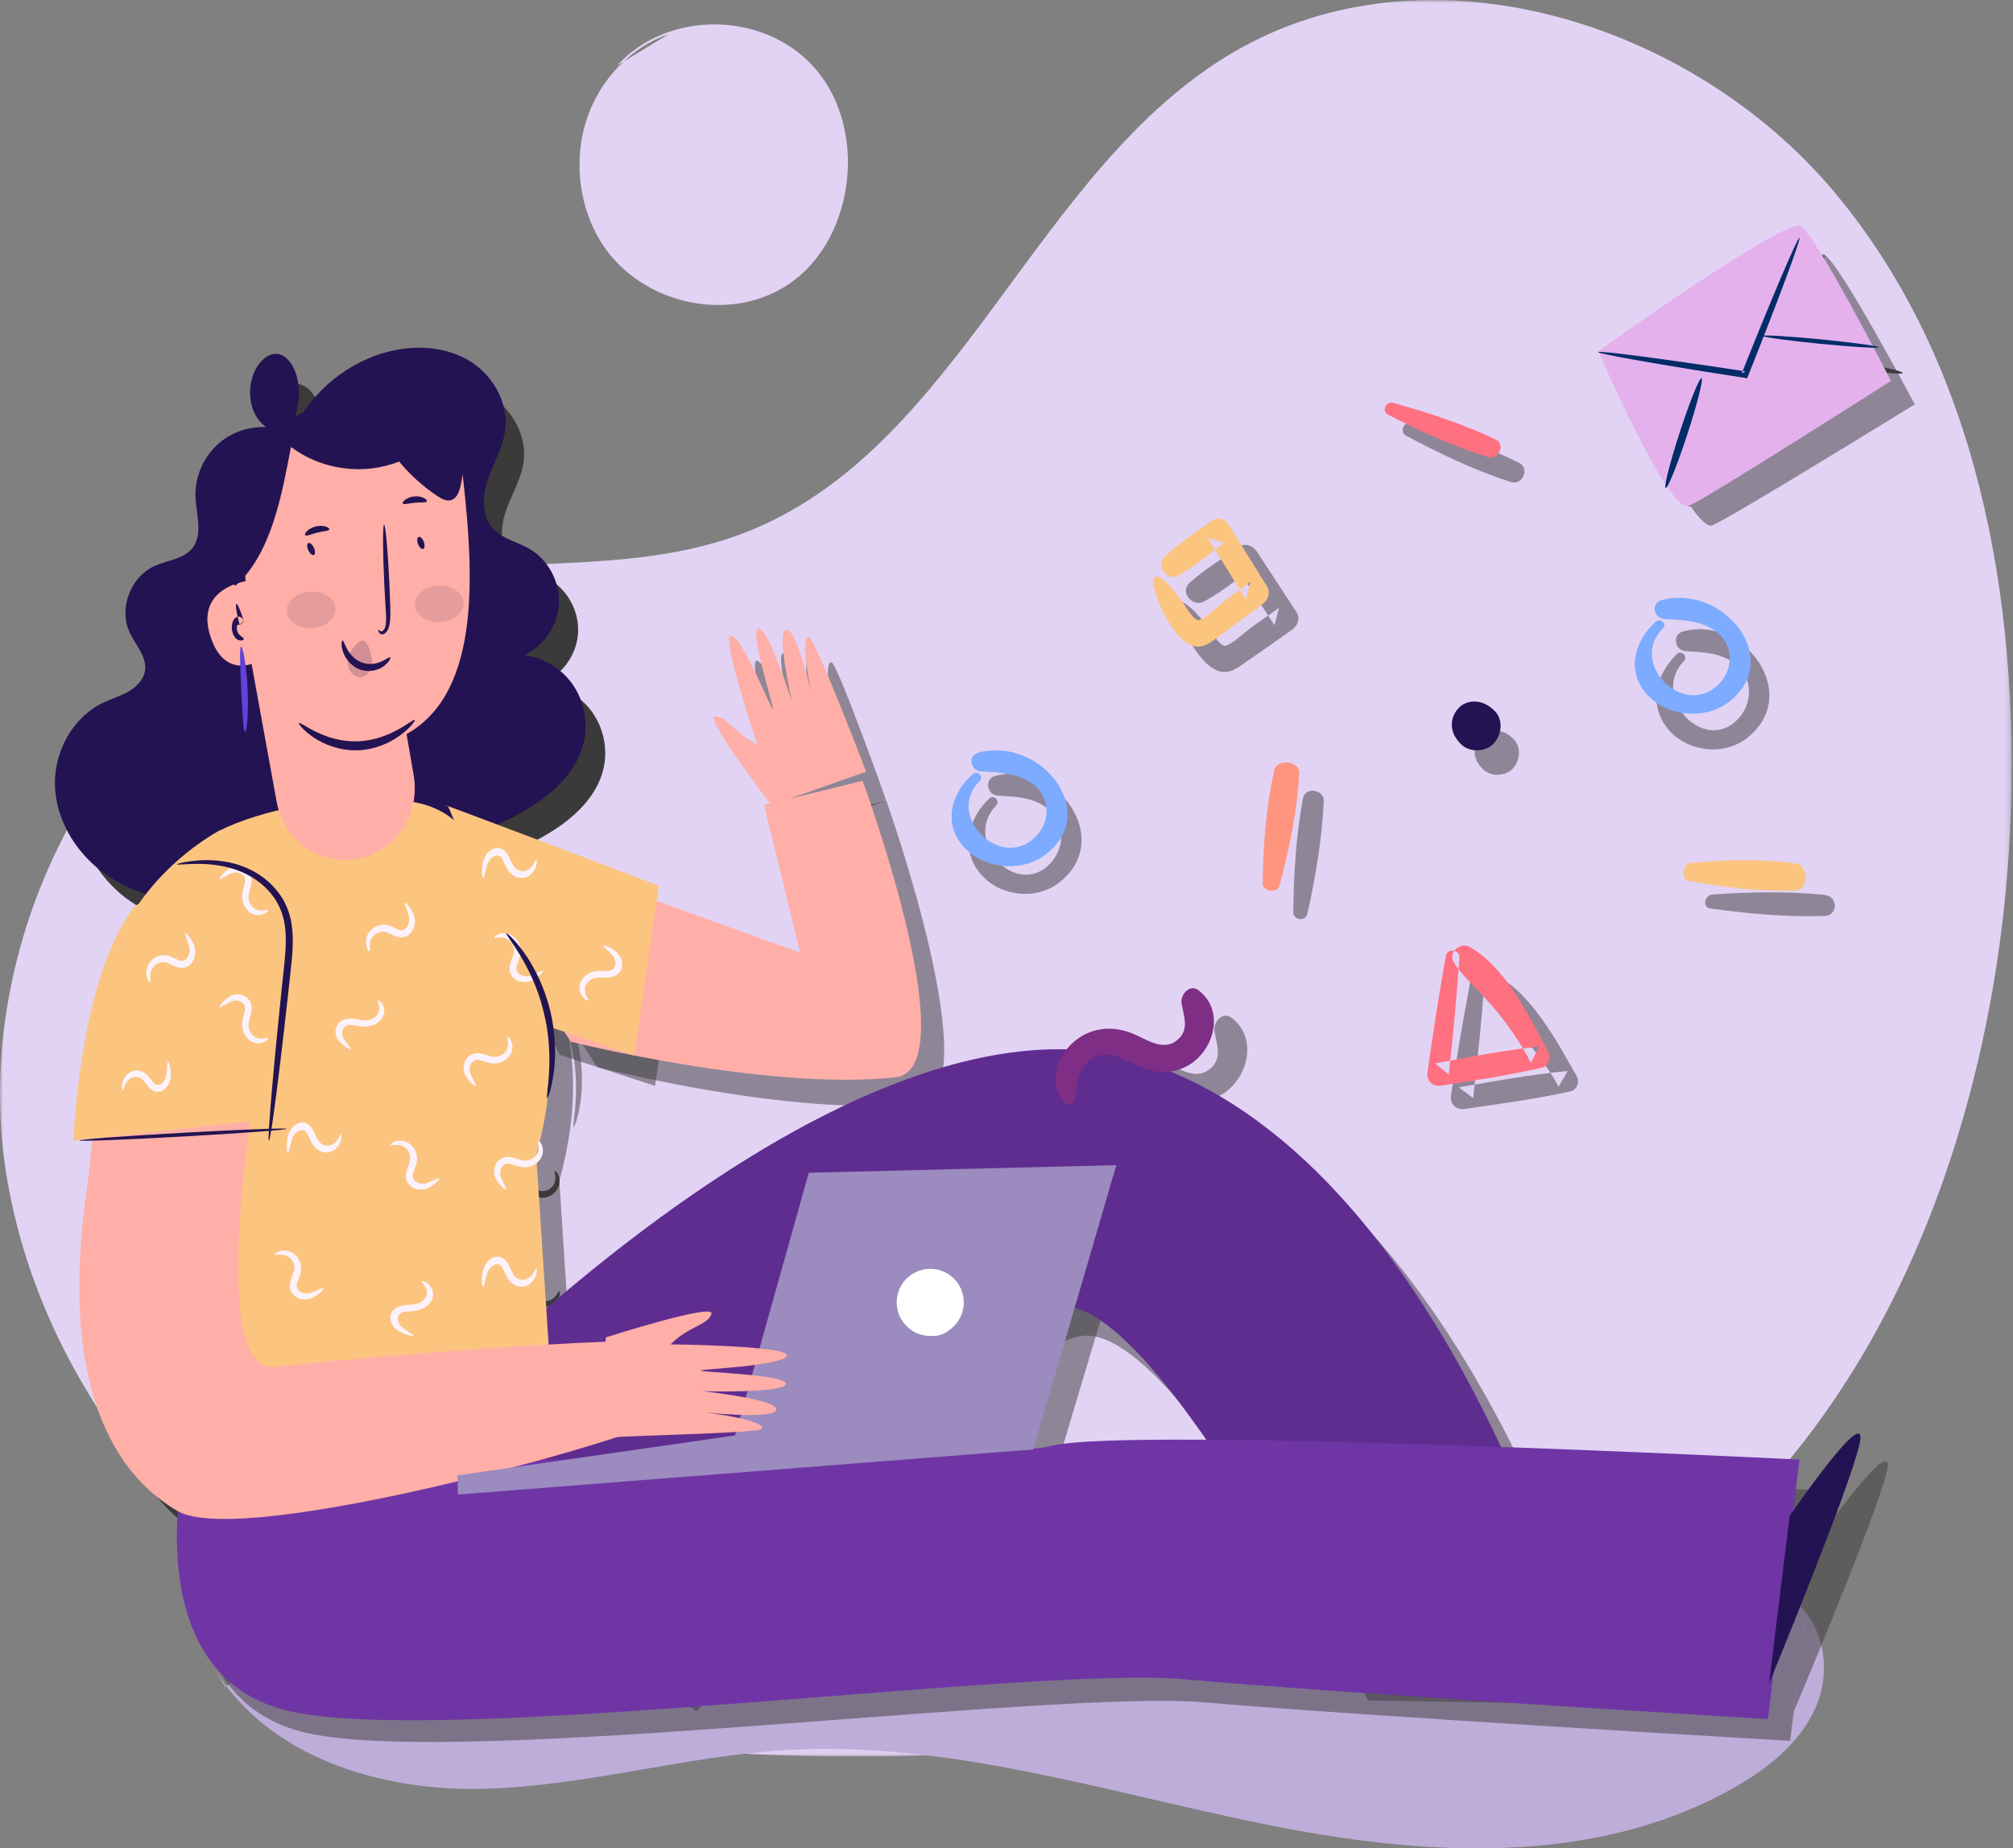 <?xml version="1.0" encoding="UTF-8"?>
<svg width="330px" height="303px" viewBox="0 0 330 303" version="1.1" xmlns="http://www.w3.org/2000/svg" xmlns:xlink="http://www.w3.org/1999/xlink">
    <rect x="0" y="0" width="330" height="303" fill="#808080" stroke="none"/>
    <!-- Generator: Sketch 64 (93537) - https://sketch.com -->
    <title>Group 261</title>
    <desc>Created with Sketch.</desc>
    <defs>
        <polygon id="path-1" points="0 0.011 329.766 0.011 329.766 287.931 0 287.931"></polygon>
    </defs>
    <g id="Page-1" stroke="none" stroke-width="1" fill="none" fill-rule="evenodd">
        <g id="02" transform="translate(-42, -106)">
            <g id="Group-261" transform="translate(42, 106)">
                <g id="Group-3">
                    <mask id="mask-2" fill="white">
                        <use xlink:href="#path-1"></use>
                    </mask>
                    <g id="Clip-2"></g>
                    <path d="M83.778,282.571 C43.383,268.987 8.345,235.228 1.17,193.315 C-6.006,151.401 20.498,104.156 62.144,95.07 C81.835,90.772 103.09,94.611 121.902,87.396 C157.383,73.788 169.441,27.752 202.222,8.551 C233.804,-9.946 277.104,3.395 300.634,31.392 C324.161,59.388 331.026,98.019 329.585,134.522 C327.466,188.15 304.618,245.986 255.847,268.662 C214.749,287.77 127.857,293.186 83.778,282.571" id="Fill-1" fill="#E2D3F5" mask="url(#mask-2)"></path>
                </g>
                <path d="M35,273.323 C43.9,288.06 62.237,293.592 78.949,293.241 C95.659,292.889 111.999,287.909 128.685,286.899 C155.13,285.303 181.046,293.68 207.041,298.987 C233.038,304.292 261.451,306.185 284.635,292.835 C290.311,289.568 295.788,285.105 298.086,278.786 C300.384,272.469 298.307,264.083 292.326,261.472 C290.008,260.462 287.429,260.399 284.916,260.349 C229.223,259.274 173.53,258.199 117.837,257.121 C89.488,256.573 58.236,257.076 36.969,276.615" id="Fill-4" fill="#BEADD9"></path>
                <g id="Group-132" transform="translate(12, 41)" fill="#3A3A3A">
                    <path d="M262.904,66.216 C259.478,69.488 258.174,74.581 261.443,78.512 C264.52,82.211 270.473,82.996 274.315,80.047 C283.593,72.927 273.922,59.79 263.911,62.509 C262.058,63.012 262.52,65.64 264.352,65.744 C267.278,65.908 270.411,66.021 272.751,68.061 C275.261,70.251 275.318,73.957 273.257,76.476 C267.799,83.147 258.323,73.324 264.053,67.359 C264.777,66.607 263.661,65.494 262.904,66.216" id="Fill-6" fill-opacity="0.5"></path>
                    <path d="M39.668,33.855 C36.223,32.307 31.984,32.665 28.851,34.766 C25.718,36.867 23.797,40.642 23.949,44.399 C24.069,47.335 25.247,50.676 23.369,52.946 C21.917,54.698 19.326,54.862 17.246,55.799 C13.291,57.577 11.322,62.778 13.121,66.707 C14.093,68.834 16.023,70.792 15.655,73.099 C15.417,74.593 14.224,75.774 12.905,76.527 C11.583,77.277 10.105,77.706 8.738,78.369 C3.758,80.793 0.733,86.424 0.875,91.935 C1.019,97.447 4.069,102.676 8.444,106.065 C12.82,109.454 18.398,111.1 23.938,111.306 C29.492,111.512 35.301,110.217 39.538,106.644 C42.719,103.96 44.795,100.2 46.325,96.343 C49.239,89.008 50.418,81.002 49.747,73.146 C49.047,64.994 46.397,57.093 45.817,48.933 C45.623,46.199 45.663,43.428 45.05,40.754 C44.437,38.081 43.061,35.438 40.704,34.018" id="Fill-8"></path>
                    <path d="M38.406,34.911 C41.561,28.389 47.834,23.443 54.943,21.876 C59.308,20.913 64.099,21.238 67.934,23.524 C71.772,25.809 74.423,30.267 73.839,34.677 C73.477,37.402 71.99,39.835 71.046,42.419 C70.102,45.006 69.792,48.158 71.547,50.283 C73.122,52.191 75.821,52.661 77.971,53.895 C81.041,55.66 82.971,59.22 82.768,62.741 C82.565,66.262 80.236,69.579 76.983,70.982 C80.215,71.355 83.252,73.152 85.121,75.798 C86.992,78.445 87.663,81.894 86.922,85.045 C85.858,89.559 82.168,93.013 78.2,95.452 C72.688,98.841 66.294,100.805 59.818,101.095 C52.945,101.406 45.333,99.383 41.594,93.639 C39.141,89.869 38.765,85.164 38.491,80.68 C37.66,67.147 37.091,53.598 36.522,40.051 C36.43,37.872 36.341,35.659 36.858,33.538" id="Fill-10"></path>
                    <path d="M61.529,96.056 L123.148,119.025 L117.265,94.282 L133.289,90.232 C133.289,90.232 150.526,138.601 138.555,139.896 C117.598,142.164 85.889,133.912 85.889,133.912 L61.529,96.056 Z" id="Fill-12" fill-opacity="0.5"></path>
                    <path d="M56.142,201.628 C56.142,201.628 130.583,120.836 180.837,138.474 C231.091,156.114 252.309,238.402 252.309,238.402 L212.282,237.756 C212.282,237.756 180.671,175.606 165.246,178.012 C149.819,180.423 102.179,239.579 102.179,239.579 L56.142,201.628 Z" id="Fill-14" fill-opacity="0.5"></path>
                    <path d="M79.694,152.58 L82.783,199.982 C66.737,219.6 10.875,194.237 10.875,194.237 L10.223,174.418 L8.925,127.213 C10.212,108.415 27.771,99.19 27.771,99.19 C35.03,95.591 46.101,93.548 56.074,94.04 C66.486,94.55 69.059,99.508 73.348,108.955 C76.813,116.587 86.218,129.021 79.694,152.58" id="Fill-16" fill-opacity="0.5"></path>
                    <path d="M21.315,203.167 C21.315,203.167 12.772,237.745 38.811,243.195 C64.851,248.644 160.623,235.895 185.568,238.076 C210.513,240.253 281.454,244.371 281.454,244.371 L286.648,203.308 C286.648,203.308 176.251,198.046 163.774,201.131 C151.297,204.212 21.315,203.167 21.315,203.167" id="Fill-18" fill-opacity="0.5"></path>
                    <path d="M33.8,142.716 C33.8,142.716 25.991,188.47 37.003,187.342 C73.223,183.639 94.791,183.141 94.791,183.141 L100.794,195.534 C100.933,197.645 32.201,217.209 21.157,210.741 C13.36,206.175 0.937,193.873 6.576,157.11 L7.908,144.786 L33.8,142.716 Z" id="Fill-20"></path>
                    <polygon id="Fill-22" fill-opacity="0.5" points="66.482 208.401 66.408 205.333 111.869 198.95 123.936 156.993 174.297 155.778 160.708 201.192"></polygon>
                    <path d="M148.201,176.879 C148.251,178.925 146.622,180.627 144.564,180.677 C142.505,180.725 140.796,179.105 140.746,177.058 C140.695,175.014 142.324,173.312 144.383,173.262 C146.441,173.214 148.151,174.832 148.201,176.879" id="Fill-24"></path>
                    <path d="M149.693,176.843 C149.763,179.709 147.482,182.089 144.6,182.159 C141.717,182.228 139.323,179.96 139.253,177.094 C139.183,174.228 141.464,171.847 144.347,171.78 C147.229,171.711 149.624,173.978 149.693,176.843" id="Fill-26"></path>
                    <path d="M13.877,112.369 C13.877,112.369 5.427,120.434 3.539,150.958 L36.238,147.361 C36.238,147.361 41.687,95.375 13.877,112.369" id="Fill-28"></path>
                    <path d="M253.906,20.583 C253.906,20.583 265.498,46.466 268.729,45.109 C271.963,43.754 301.899,25.286 301.899,25.286 C301.899,25.286 289.629,2.112 287.076,0.759 C284.523,-0.591 253.906,20.583 253.906,20.583" id="Fill-30" fill-opacity="0.5"></path>
                    <path d="M287.076,0.76 C287.222,0.815 286.369,3.471 284.871,7.716 C283.375,11.963 281.232,17.802 278.803,24.226 C278.742,24.384 278.681,24.543 278.626,24.69 L278.463,25.122 L278.003,25.048 C271.298,23.962 265.262,22.921 260.908,22.114 C256.553,21.308 253.88,20.735 253.906,20.584 C253.93,20.432 256.647,20.729 261.034,21.334 C265.421,21.941 271.479,22.854 278.186,23.933 L277.564,24.293 C277.619,24.146 277.678,23.988 277.739,23.829 C280.17,17.405 282.431,11.61 284.121,7.436 C285.811,3.26 286.93,0.706 287.076,0.76" id="Fill-32"></path>
                    <path d="M264.921,42.069 C264.615,42.002 265.516,37.75 266.933,32.577 C268.353,27.402 269.744,23.285 270.043,23.38 C270.341,23.475 269.441,27.727 268.03,32.874 C266.619,38.019 265.226,42.137 264.921,42.069" id="Fill-34"></path>
                    <path d="M299.924,20.137 C299.876,20.445 295.698,20.044 290.593,19.237 C285.489,18.435 281.391,17.533 281.439,17.225 C281.49,16.917 285.665,17.318 290.772,18.123 C295.874,18.927 299.971,19.829 299.924,20.137" id="Fill-36"></path>
                    <path d="M30.253,48.39 L30.992,58.079 C30.992,58.079 22.706,59.191 25.07,66.706 C27.432,74.221 33.099,70.932 33.099,70.932 C33.099,70.932 34.516,90.189 54.357,84.084 C70.146,79.225 69.18,58.894 67.176,41.562 C66.399,34.847 60.011,30.231 53.338,31.524 L41.411,33.835 C34.518,35.168 29.721,41.426 30.253,48.39" id="Fill-38"></path>
                    <path d="M30.993,66.122 L36.34,94.466 C37.543,100.854 43.875,104.938 50.232,103.432 C56.121,102.033 59.893,96.311 58.836,90.384 L55.934,74.138 L30.993,66.122 Z" id="Fill-40"></path>
                    <path d="M52.938,66.442 C53.014,66.388 53.175,66.694 53.537,66.735 C53.891,66.772 54.429,66.407 54.56,65.638 C54.741,64.874 54.641,63.871 54.532,62.709 C54.438,61.46 54.346,60.224 54.25,58.932 C53.912,53.568 53.891,49.203 54.205,49.184 C54.519,49.164 55.046,53.496 55.384,58.86 C55.45,60.157 55.513,61.392 55.576,62.643 C55.622,63.79 55.665,64.924 55.33,65.863 C55.068,66.843 54.054,67.45 53.422,67.16 C52.816,66.854 52.896,66.436 52.938,66.442" id="Fill-42"></path>
                    <path d="M59.374,82.106 C59.463,82.21 58.674,83.075 57.043,84.007 C55.429,84.938 52.909,85.855 50.006,85.913 C47.104,85.976 44.544,85.167 42.894,84.305 C41.226,83.442 40.401,82.611 40.484,82.503 C40.63,82.188 44.498,84.918 49.982,84.784 C55.466,84.688 59.217,81.798 59.374,82.106" id="Fill-44"></path>
                    <path d="M55.498,70.418 C55.609,70.498 55.354,71.134 54.476,71.747 C53.627,72.354 52.066,72.849 50.426,72.335 C48.793,71.804 47.814,70.496 47.481,69.512 C47.127,68.504 47.291,67.838 47.428,67.84 C47.6,67.825 47.736,68.413 48.207,69.172 C48.662,69.924 49.539,70.861 50.773,71.262 C52.012,71.652 53.272,71.4 54.085,71.051 C54.912,70.707 55.367,70.308 55.498,70.418" id="Fill-46"></path>
                    <path d="M30.369,67.646 C30.371,67.778 29.885,68.01 29.024,67.758 C28.612,67.63 28.067,67.264 27.833,66.629 C27.716,66.319 27.663,65.939 27.781,65.542 C27.875,65.154 28.248,64.736 28.66,64.602 C29.222,64.374 30.009,64.508 30.374,65.124 L29.41,65.623 C28.78,64.036 28.474,62.819 28.71,62.715 C28.943,62.611 29.645,63.654 30.404,65.185 L29.44,65.683 C29.419,65.651 29.259,65.582 29.063,65.657 C28.852,65.72 28.756,65.972 28.828,66.304 C28.897,66.62 29.109,66.856 29.366,67.036 C29.887,67.379 30.382,67.479 30.369,67.646" id="Fill-48"></path>
                    <path d="M60.884,54.049 C60.578,54.119 60.173,53.479 59.977,52.623 C59.782,51.766 59.874,51.018 60.179,50.949 C60.485,50.879 60.89,51.519 61.084,52.375 C61.28,53.232 61.189,53.98 60.884,54.049" id="Fill-50"></path>
                    <path d="M44.086,55.602 C43.783,55.687 43.344,55.058 43.104,54.202 C42.865,53.343 42.917,52.582 43.22,52.497 C43.521,52.415 43.959,53.042 44.199,53.9 C44.439,54.757 44.389,55.518 44.086,55.602" id="Fill-52"></path>
                    <path d="M45.646,48.547 C45.55,48.853 44.656,48.842 43.666,49.118 C42.667,49.36 41.893,49.807 41.66,49.586 C41.418,49.399 42.037,48.372 43.378,48.025 C44.715,47.671 45.763,48.265 45.646,48.547" id="Fill-54"></path>
                    <path d="M62.798,45.844 C62.671,46.138 61.688,45.993 60.537,46.106 C59.383,46.193 58.439,46.507 58.265,46.238 C58.077,45.998 58.971,45.106 60.439,44.983 C61.906,44.851 62.94,45.575 62.798,45.844" id="Fill-56"></path>
                    <path d="M30.993,58.08 C36.532,52.711 38.158,43.768 39.661,36.225 C44.789,39.939 51.843,40.851 57.757,38.568 C59.612,40.737 61.793,42.632 64.202,44.167 C64.889,44.605 65.7,45.029 66.481,44.795 C67.41,44.518 67.824,43.458 68.044,42.517 C68.753,39.509 68.779,36.29 67.724,33.382 C66.668,30.479 64.455,27.925 61.557,26.811 C58.461,25.618 54.976,26.136 51.76,26.965 C46.917,28.213 42.249,30.132 37.931,32.647 C33.693,35.115 29.624,38.382 27.825,42.924 C26.028,47.469 26.037,56.302 30.369,58.598" id="Fill-58"></path>
                    <path d="M53.597,71.47 C53.863,72.998 52.552,74.485 50.76,74.115 C48.968,73.727 48.381,71.84 49.249,70.55 C50.115,69.243 51.27,68.469 51.94,68.59 C52.6,68.751 53.342,69.926 53.597,71.47" id="Fill-60"></path>
                    <path d="M46.695,62.473 C46.97,64.002 45.071,65.619 42.422,65.736 C39.772,65.86 37.731,64.418 37.869,62.872 C38.002,61.313 39.925,60.205 42.164,60.097 C44.404,60.001 46.421,60.934 46.695,62.473" id="Fill-62"></path>
                    <path d="M67.673,60.771 C67.985,62.293 66.321,63.912 63.923,64.034 C61.522,64.157 59.701,62.715 59.854,61.17 C60.004,59.613 61.696,58.501 63.63,58.394 C65.567,58.303 67.363,59.236 67.673,60.771" id="Fill-64"></path>
                    <path d="M30.765,83.729 C30.447,83.722 30.27,80.613 30.07,76.795 C29.876,72.975 29.73,69.866 30.046,69.827 C30.351,69.786 31.007,72.869 31.204,76.737 C31.406,80.605 31.073,83.738 30.765,83.729" id="Fill-66"></path>
                    <path d="M63.685,95.849 C58.323,93.731 99.565,108.956 99.565,108.956 L95.381,137.007 L79.694,131.89 L63.685,95.849 Z" id="Fill-68" fill-opacity="0.5"></path>
                    <path d="M39.143,32.393 C40.441,30.446 40.868,27.949 40.29,25.685 C39.815,23.821 38.4,21.971 36.468,21.874 C35.371,21.817 34.307,22.348 33.5,23.092 C31.507,24.926 30.995,28.157 32.323,30.511 C33.651,32.866 36.688,34.117 39.303,33.386" id="Fill-70"></path>
                    <path d="M285.542,212.045 C285.542,212.045 298.956,192.922 297.321,200.162 C295.685,207.401 282.059,239.578 282.059,239.578 L285.542,212.045 Z" id="Fill-72" fill-opacity="0.5"></path>
                    <path d="M90.98,183.144 C90.98,183.144 108.706,177.615 108.097,179.434 C107.489,181.251 104.473,181.318 101.458,184.251 C101.458,184.251 121.272,184.464 120.319,186.088 C119.366,187.71 106.469,188.119 106.39,188.395 C106.314,188.672 120.498,189.017 120.18,190.517 C119.859,192.02 106.678,191.654 106.678,191.654 C106.678,191.654 118.898,192.946 118.647,194.563 C118.396,196.183 107.132,195.016 107.132,195.016 C107.132,195.016 116.56,196.087 116.314,197.553 C116.165,198.446 88.708,198.648 88.651,199.305 C88.621,199.65 90.98,183.144 90.98,183.144" id="Fill-74"></path>
                    <path d="M118.421,95.849 C118.421,95.849 107.658,80.889 109.577,80.898 C111.496,80.904 112.497,83.721 116.223,85.648 C116.223,85.648 110.277,66.942 112.115,67.334 C113.958,67.726 118.349,79.734 118.637,79.721 C118.923,79.708 114.847,66.254 116.376,66.09 C117.902,65.925 121.646,78.439 121.646,78.439 C121.646,78.439 119.082,66.543 120.7,66.276 C122.32,66.009 124.705,76.969 124.705,76.969 C124.705,76.969 122.797,67.765 124.269,67.54 C125.165,67.403 133.29,90.234 133.29,90.234 C133.076,90.234 118.421,95.849 118.421,95.849" id="Fill-76" fill-opacity="0.5"></path>
                    <path d="M19.159,137.007 C19.277,136.996 19.678,137.705 19.7,139.119 C19.695,139.804 19.414,140.799 18.538,141.419 C18.119,141.729 17.495,141.95 16.85,141.809 C16.211,141.677 15.729,141.246 15.382,140.868 C14.68,140.055 14.225,139.574 13.505,139.49 C12.816,139.381 12.194,139.611 11.795,139.973 C10.958,140.734 10.984,141.612 10.814,141.601 C10.701,141.673 10.267,140.663 11.209,139.427 C11.669,138.837 12.596,138.356 13.623,138.455 C14.131,138.499 14.674,138.679 15.132,139.026 C15.579,139.362 15.897,139.767 16.211,140.101 C17.34,141.632 18.819,140.138 18.9,139.036 C19.078,137.874 18.974,137.02 19.159,137.007" id="Fill-78"></path>
                    <path d="M28.841,128.698 C28.769,128.604 29.171,127.893 30.374,127.141 C30.965,126.787 31.966,126.51 32.954,126.928 C33.438,127.124 33.952,127.538 34.168,128.16 C34.386,128.771 34.266,129.407 34.125,129.897 C33.789,130.913 33.614,131.553 33.915,132.21 C34.179,132.85 34.7,133.257 35.221,133.407 C36.307,133.721 37.049,133.242 37.129,133.394 C37.249,133.452 36.606,134.346 35.056,134.19 C34.31,134.107 33.414,133.572 32.965,132.646 C32.738,132.191 32.611,131.635 32.67,131.067 C32.727,130.512 32.908,130.031 33.03,129.591 C33.761,127.837 31.707,127.358 30.717,127.863 C29.628,128.316 28.948,128.849 28.841,128.698" id="Fill-80"></path>
                    <path d="M28.188,107.997 C28.116,107.901 28.517,107.192 29.718,106.44 C30.309,106.087 31.312,105.807 32.3,106.227 C32.784,106.423 33.299,106.837 33.512,107.459 C33.733,108.07 33.613,108.706 33.471,109.196 C33.135,110.212 32.959,110.852 33.262,111.507 C33.525,112.149 34.047,112.556 34.566,112.706 C35.654,113.02 36.395,112.541 36.476,112.693 C36.596,112.751 35.952,113.645 34.4,113.489 C33.654,113.404 32.76,112.868 32.311,111.945 C32.084,111.49 31.958,110.934 32.014,110.366 C32.071,109.811 32.254,109.33 32.376,108.89 C33.105,107.136 31.053,106.657 30.063,107.16 C28.973,107.615 28.294,108.148 28.188,107.997" id="Fill-82"></path>
                    <path d="M48.833,134.957 C48.744,135.036 48,134.699 47.141,133.576 C46.736,133.021 46.369,132.054 46.703,131.037 C46.856,130.541 47.226,129.995 47.83,129.728 C48.423,129.457 49.069,129.522 49.572,129.62 C50.621,129.862 51.278,129.982 51.908,129.626 C52.527,129.307 52.889,128.754 52.996,128.228 C53.216,127.122 52.671,126.43 52.815,126.337 C52.865,126.213 53.816,126.773 53.792,128.323 C53.774,129.069 53.316,130.001 52.429,130.528 C51.993,130.792 51.45,130.966 50.874,130.957 C50.312,130.951 49.815,130.812 49.363,130.73 C47.542,130.159 47.242,132.236 47.832,133.171 C48.382,134.212 48.975,134.838 48.833,134.957" id="Fill-84"></path>
                    <path d="M62.911,156.607 C62.974,156.707 62.523,157.383 61.269,158.049 C60.652,158.359 59.633,158.561 58.678,158.071 C58.209,157.841 57.728,157.39 57.557,156.753 C57.385,156.128 57.553,155.504 57.732,155.027 C58.14,154.034 58.362,153.409 58.111,152.735 C57.893,152.076 57.405,151.631 56.897,151.443 C55.837,151.05 55.063,151.475 54.993,151.319 C54.878,151.25 55.586,150.406 57.121,150.677 C57.858,150.814 58.711,151.412 59.09,152.369 C59.282,152.839 59.369,153.401 59.269,153.964 C59.171,154.513 58.953,154.981 58.798,155.41 C57.941,157.104 59.954,157.737 60.979,157.303 C62.097,156.93 62.815,156.449 62.911,156.607" id="Fill-86"></path>
                    <path d="M79.484,122.461 C79.547,122.561 79.096,123.24 77.842,123.903 C77.225,124.211 76.206,124.415 75.251,123.925 C74.783,123.695 74.301,123.244 74.131,122.609 C73.958,121.982 74.126,121.358 74.305,120.881 C74.713,119.89 74.935,119.265 74.684,118.589 C74.466,117.93 73.978,117.485 73.47,117.297 C72.41,116.904 71.636,117.327 71.566,117.173 C71.451,117.104 72.159,116.26 73.695,116.531 C74.432,116.668 75.284,117.266 75.664,118.222 C75.858,118.693 75.943,119.255 75.842,119.818 C75.744,120.367 75.526,120.835 75.371,121.264 C74.514,122.96 76.527,123.589 77.552,123.157 C78.67,122.784 79.388,122.303 79.484,122.461" id="Fill-88"></path>
                    <path d="M90.791,117.266 C90.863,117.173 91.657,117.366 92.71,118.316 C93.209,118.788 93.748,119.673 93.606,120.733 C93.547,121.247 93.283,121.852 92.738,122.225 C92.204,122.598 91.559,122.652 91.044,122.648 C89.969,122.6 89.302,122.602 88.748,123.066 C88.198,123.493 87.943,124.1 87.935,124.64 C87.924,125.765 88.587,126.347 88.462,126.464 C88.436,126.596 87.398,126.219 87.134,124.69 C87.017,123.953 87.293,122.953 88.07,122.275 C88.449,121.934 88.953,121.665 89.52,121.568 C90.074,121.475 90.588,121.52 91.048,121.518 C92.941,121.748 92.858,119.653 92.104,118.84 C91.371,117.917 90.673,117.409 90.791,117.266" id="Fill-90"></path>
                    <path d="M45.047,174.264 C45.111,174.363 44.659,175.04 43.405,175.705 C42.788,176.013 41.77,176.217 40.815,175.727 C40.346,175.495 39.864,175.046 39.694,174.409 C39.522,173.784 39.69,173.16 39.866,172.683 C40.276,171.69 40.499,171.066 40.248,170.391 C40.03,169.732 39.542,169.288 39.033,169.099 C37.972,168.707 37.197,169.132 37.13,168.975 C37.014,168.906 37.721,168.063 39.258,168.334 C39.995,168.47 40.848,169.069 41.227,170.025 C41.419,170.495 41.504,171.057 41.406,171.621 C41.308,172.169 41.09,172.637 40.935,173.065 C40.078,174.76 42.091,175.391 43.113,174.959 C44.234,174.587 44.951,174.105 45.047,174.264" id="Fill-92"></path>
                    <path d="M69.577,141.405 C69.479,141.472 68.779,141.051 68.059,139.833 C67.721,139.237 67.475,138.231 67.926,137.262 C68.138,136.787 68.572,136.288 69.202,136.093 C69.823,135.896 70.458,136.034 70.946,136.191 C71.958,136.557 72.595,136.75 73.264,136.472 C73.916,136.227 74.343,135.722 74.511,135.213 C74.86,134.139 74.4,133.389 74.555,133.316 C74.62,133.196 75.497,133.862 75.29,135.399 C75.183,136.138 74.618,137.012 73.674,137.431 C73.21,137.641 72.649,137.749 72.078,137.674 C71.522,137.6 71.042,137.405 70.606,137.268 C68.866,136.49 68.319,138.515 68.796,139.514 C69.217,140.611 69.732,141.303 69.577,141.405" id="Fill-94"></path>
                    <path d="M73.979,159.059 C73.883,159.126 73.181,158.706 72.462,157.487 C72.126,156.891 71.877,155.885 72.331,154.916 C72.54,154.441 72.974,153.944 73.606,153.749 C74.228,153.55 74.86,153.689 75.349,153.847 C76.36,154.211 76.999,154.406 77.667,154.126 C78.319,153.881 78.746,153.378 78.914,152.867 C79.263,151.794 78.805,151.046 78.957,150.97 C79.023,150.853 79.899,151.516 79.694,153.053 C79.588,153.793 79.021,154.666 78.076,155.085 C77.614,155.297 77.052,155.404 76.48,155.328 C75.924,155.254 75.447,155.059 75.009,154.924 C73.268,154.144 72.721,156.169 73.199,157.168 C73.62,158.265 74.136,158.957 73.979,159.059" id="Fill-96"></path>
                    <path d="M38.477,151.528 C38.359,151.513 38.126,150.734 38.416,149.351 C38.571,148.683 39.066,147.775 40.056,147.358 C40.533,147.146 41.19,147.066 41.789,147.345 C42.384,147.614 42.759,148.141 43.015,148.583 C43.518,149.529 43.858,150.099 44.541,150.34 C45.191,150.595 45.845,150.504 46.316,150.238 C47.299,149.678 47.467,148.818 47.633,148.863 C47.759,148.82 47.958,149.902 46.767,150.901 C46.189,151.376 45.18,151.645 44.199,151.322 C43.71,151.17 43.222,150.875 42.851,150.437 C42.489,150.012 42.267,149.546 42.033,149.151 C41.272,147.415 39.5,148.549 39.177,149.605 C38.747,150.7 38.66,151.558 38.477,151.528" id="Fill-98"></path>
                    <path d="M70.539,173.323 C70.422,173.308 70.186,172.53 70.478,171.147 C70.631,170.479 71.128,169.57 72.118,169.154 C72.593,168.942 73.252,168.861 73.852,169.141 C74.447,169.41 74.82,169.937 75.077,170.379 C75.581,171.324 75.921,171.895 76.603,172.135 C77.251,172.391 77.907,172.3 78.378,172.033 C79.362,171.474 79.53,170.613 79.693,170.659 C79.82,170.615 80.02,171.697 78.827,172.697 C78.25,173.172 77.24,173.44 76.261,173.117 C75.773,172.966 75.284,172.671 74.913,172.233 C74.551,171.808 74.329,171.342 74.096,170.947 C73.335,169.21 71.56,170.344 71.239,171.402 C70.81,172.495 70.723,173.354 70.539,173.323" id="Fill-100"></path>
                    <path d="M69.61,107.295 C69.492,107.279 69.257,106.499 69.549,105.118 C69.701,104.45 70.199,103.539 71.188,103.125 C71.664,102.913 72.322,102.833 72.922,103.112 C73.517,103.379 73.89,103.908 74.147,104.348 C74.651,105.296 74.991,105.866 75.674,106.106 C76.321,106.36 76.978,106.271 77.449,106.005 C78.432,105.445 78.6,104.584 78.764,104.63 C78.89,104.584 79.091,105.666 77.898,106.666 C77.32,107.143 76.31,107.41 75.331,107.089 C74.843,106.935 74.355,106.64 73.984,106.204 C73.622,105.777 73.4,105.311 73.166,104.918 C72.405,103.179 70.63,104.313 70.31,105.371 C69.88,106.466 69.793,107.323 69.61,107.295" id="Fill-102"></path>
                    <path d="M59.135,182.089 C59.074,182.191 58.263,182.096 57.099,181.285 C56.543,180.879 55.899,180.068 55.906,179 C55.899,178.481 56.085,177.848 56.58,177.41 C57.062,176.975 57.696,176.84 58.206,176.779 C59.279,176.695 59.94,176.608 60.433,176.079 C60.923,175.587 61.1,174.954 61.041,174.418 C60.91,173.3 60.18,172.805 60.289,172.673 C60.298,172.541 61.375,172.784 61.828,174.269 C62.04,174.984 61.889,176.01 61.205,176.782 C60.871,177.165 60.407,177.497 59.855,177.662 C59.316,177.824 58.8,177.844 58.346,177.9 C56.438,177.909 56.785,179.977 57.635,180.689 C58.477,181.515 59.233,181.931 59.135,182.089" id="Fill-104"></path>
                    <path d="M21.108,117.266 C21.21,117.208 21.866,117.696 22.464,118.977 C22.741,119.606 22.887,120.627 22.342,121.551 C22.087,122.002 21.607,122.457 20.959,122.589 C20.32,122.726 19.703,122.524 19.232,122.322 C18.26,121.861 17.645,121.605 16.954,121.817 C16.28,121.997 15.807,122.459 15.589,122.951 C15.135,123.983 15.519,124.775 15.358,124.835 C15.283,124.946 14.474,124.196 14.832,122.687 C15.011,121.963 15.658,121.149 16.64,120.824 C17.122,120.659 17.691,120.605 18.251,120.738 C18.796,120.863 19.254,121.106 19.677,121.284 C21.332,122.227 22.076,120.265 21.698,119.224 C21.387,118.09 20.942,117.353 21.108,117.266" id="Fill-106"></path>
                    <path d="M57.813,110.733 C57.915,110.675 58.572,111.163 59.169,112.444 C59.446,113.073 59.592,114.096 59.047,115.018 C58.792,115.469 58.312,115.924 57.665,116.056 C57.026,116.193 56.409,115.991 55.938,115.789 C54.965,115.328 54.35,115.072 53.659,115.284 C52.985,115.464 52.512,115.926 52.294,116.418 C51.84,117.45 52.224,118.242 52.063,118.302 C51.989,118.413 51.18,117.665 51.537,116.154 C51.716,115.429 52.364,114.616 53.345,114.293 C53.827,114.126 54.396,114.072 54.956,114.204 C55.501,114.33 55.959,114.573 56.382,114.751 C58.037,115.694 58.781,113.732 58.404,112.691 C58.092,111.557 57.647,110.82 57.813,110.733" id="Fill-108"></path>
                    <path d="M35.185,149.142 C35.106,149.133 35.119,148.337 35.209,146.908 C35.298,145.477 35.464,143.411 35.693,140.861 C36.149,135.764 36.868,128.722 37.712,120.969 C37.904,119.043 38.002,117.17 37.736,115.423 C37.49,113.673 36.807,112.101 35.815,110.824 C33.813,108.246 30.972,106.906 28.556,106.332 C26.107,105.748 24.021,105.776 22.599,105.816 C21.171,105.865 20.377,105.954 20.364,105.868 C20.351,105.8 21.121,105.564 22.562,105.378 C23.999,105.202 26.136,105.044 28.733,105.553 C31.29,106.056 34.391,107.39 36.639,110.186 C37.758,111.565 38.556,113.352 38.837,115.253 C39.14,117.155 39.036,119.124 38.842,121.079 C37.996,128.856 37.152,135.868 36.491,140.948 C36.16,143.487 35.872,145.54 35.647,146.954 C35.425,148.372 35.263,149.15 35.185,149.142" id="Fill-110"></path>
                    <path d="M36.64,147.369 C36.673,147.679 29.222,148.718 19.997,149.687 C10.771,150.66 3.266,151.196 3.233,150.884 C3.2,150.576 10.651,149.535 19.879,148.566 C29.1,147.595 36.608,147.057 36.64,147.369" id="Fill-112"></path>
                    <path d="M82.056,143.702 C81.683,143.667 83.487,137.128 81.428,129.338 C79.498,121.513 74.775,116.624 75.089,116.416 C75.177,116.329 76.474,117.396 78.083,119.564 C79.692,121.719 81.5,125.056 82.529,129.061 C83.545,133.065 83.556,136.855 83.177,139.513 C82.802,142.182 82.176,143.737 82.056,143.702" id="Fill-114" fill-opacity="0.5"></path>
                    <path d="M169.328,144.229 C169.609,142.369 169.554,140.6 170.601,138.961 C172.683,135.691 175.651,136.504 178.525,137.942 C181.442,139.401 184.188,140.279 187.36,138.913 C192.358,136.762 194.571,129.408 189.92,125.854 C188.411,124.703 186.859,126.6 187.083,128.022 C187.4,130.026 188.381,132.237 186.654,133.959 C184.345,136.264 181.634,134.334 179.327,133.298 C176.846,132.181 174.212,131.934 171.648,132.962 C167.234,134.731 164.027,140.678 167.533,144.7 C168.028,145.268 169.21,145.01 169.328,144.229" id="Fill-116" fill-opacity="0.5"></path>
                    <path d="M181.021,58.8 C181.49,61.815 184.636,68.179 187.955,69.057 C189.715,69.523 191.023,68.37 192.39,67.433 C194.88,65.727 197.34,63.981 199.804,62.236 C200.694,61.607 201.221,60.395 200.558,59.381 C198.378,56.044 196.199,52.707 194.019,49.372 C193.441,48.49 192.109,47.946 191.147,48.624 C188.424,50.539 185.508,52.315 183.023,54.53 C181.324,56.048 183.494,58.633 185.402,57.596 C188.169,56.092 190.692,54.04 193.267,52.23 C192.307,51.981 191.35,51.731 190.393,51.482 C192.571,54.817 194.752,58.153 196.93,61.488 C197.183,60.536 197.434,59.582 197.684,58.63 C196.206,59.678 194.723,60.718 193.249,61.77 C192.51,62.297 189.486,65.042 188.683,64.862 C187.73,64.649 186.193,61.92 185.591,61.206 C184.545,59.97 183.566,58.802 182.214,57.887 C181.564,57.444 180.925,58.173 181.021,58.8" id="Fill-118" fill-opacity="0.5"></path>
                    <path d="M150.149,89.903 C146.723,93.175 145.419,98.268 148.688,102.196 C151.763,105.897 157.717,106.682 161.56,103.734 C170.838,96.613 161.167,83.477 151.156,86.196 C149.303,86.699 149.765,89.326 151.597,89.43 C154.523,89.595 157.656,89.708 159.994,91.746 C162.506,93.938 162.56,97.643 160.502,100.163 C155.044,106.834 145.566,97.01 151.298,91.046 C152.02,90.293 150.906,89.181 150.149,89.903" id="Fill-120" fill-opacity="0.5"></path>
                    <path d="M228.995,120.167 C227.814,126.268 226.806,132.382 225.866,138.525 C225.642,140.001 226.664,140.999 228.138,140.784 C233.941,139.945 239.726,139.171 245.452,137.913 C246.553,137.67 247,136.322 246.476,135.405 C243.232,129.726 239.1,121.815 232.994,118.717 C231.448,117.932 229.259,119.629 230.415,121.282 C232.231,123.881 234.92,125.83 237.035,128.211 C239.471,130.954 241.758,133.904 243.513,137.128 C244.006,136.272 244.501,135.416 244.994,134.561 C238.997,135.149 233.095,136.222 227.157,137.243 C227.938,137.833 228.716,138.423 229.495,139.015 C230.21,132.84 230.849,126.676 231.313,120.479 C231.414,119.172 229.248,118.864 228.995,120.167" id="Fill-122" fill-opacity="0.5"></path>
                    <path d="M205.008,90.314 C205.091,88.403 201.964,87.926 201.604,89.854 C200.473,95.914 200.065,102.384 200.019,108.535 C200.01,109.816 202.016,110.139 202.309,108.842 C203.652,102.865 204.74,96.434 205.008,90.314 Z" id="Fill-124" fill-opacity="0.5"></path>
                    <path d="M287.12,109.144 C289.388,109.064 289.303,105.927 287.12,105.701 C281.093,105.077 274.726,105.211 268.686,105.645 C267.474,105.732 266.992,107.728 268.377,107.921 C274.493,108.773 280.945,109.368 287.12,109.144 Z" id="Fill-126" fill-opacity="0.5"></path>
                    <path d="M218.525,30.429 C223.935,33.33 229.864,36.158 235.725,38.033 C237.572,38.625 238.826,35.765 237.06,34.885 C231.547,32.136 225.337,30.015 219.424,28.311 C218.168,27.951 217.35,29.799 218.525,30.429" id="Fill-128" fill-opacity="0.5"></path>
                    <path d="M235.682,79.758 C234.313,78.55 232.064,78.316 230.732,79.758 C229.385,81.217 229.435,83.22 230.732,84.682 C230.824,84.783 230.915,84.888 231.009,84.992 C232.235,86.371 234.762,86.329 235.996,84.992 C237.224,83.663 237.47,81.332 235.996,80.033 C235.891,79.942 235.787,79.851 235.682,79.758 Z" id="Fill-130" fill-opacity="0.5"></path>
                </g>
                <path d="M271.435,101.927 C267.918,105.082 266.579,109.993 269.935,113.783 C273.095,117.35 279.208,118.107 283.153,115.264 C292.681,108.398 282.75,95.73 272.47,98.352 C270.567,98.837 271.041,101.371 272.922,101.471 C275.927,101.63 279.145,101.739 281.547,103.706 C284.125,105.818 284.183,109.391 282.067,111.82 C276.462,118.253 266.731,108.78 272.615,103.029 C273.359,102.303 272.212,101.231 271.435,101.927" id="Fill-133" fill="#7CABFF"></path>
                <path d="M47.751,70.949 C44.31,69.409 40.076,69.765 36.947,71.855 C33.817,73.944 31.898,77.699 32.051,81.436 C32.17,84.355 33.347,87.678 31.471,89.936 C30.021,91.678 27.434,91.842 25.356,92.774 C21.405,94.542 19.439,99.715 21.236,103.623 C22.207,105.738 24.134,107.685 23.766,109.98 C23.529,111.465 22.338,112.64 21.02,113.389 C19.7,114.135 18.224,114.562 16.858,115.222 C11.884,117.632 8.863,123.233 9.005,128.714 C9.149,134.196 12.195,139.397 16.564,142.767 C20.935,146.138 26.506,147.774 32.04,147.979 C37.587,148.184 43.389,146.897 47.62,143.343 C50.798,140.673 52.871,136.934 54.4,133.098 C57.309,125.803 58.488,117.839 57.817,110.027 C57.118,101.919 54.472,94.061 53.892,85.945 C53.698,83.225 53.738,80.47 53.126,77.811 C52.514,75.152 51.14,72.523 48.785,71.111" id="Fill-135" fill="#241352"></path>
                <path d="M47.925,70.755 C51.032,64.131 57.211,59.109 64.212,57.517 C68.512,56.539 73.23,56.869 77.008,59.19 C80.787,61.511 83.399,66.038 82.823,70.517 C82.467,73.284 81.002,75.755 80.072,78.38 C79.142,81.006 78.837,84.208 80.566,86.366 C82.117,88.303 84.775,88.781 86.893,90.034 C89.917,91.826 91.817,95.442 91.618,99.018 C91.418,102.594 89.124,105.963 85.92,107.387 C89.103,107.766 92.094,109.591 93.935,112.278 C95.777,114.966 96.439,118.469 95.709,121.669 C94.661,126.253 91.027,129.76 87.118,132.238 C81.689,135.679 75.393,137.674 69.014,137.969 C62.245,138.284 54.748,136.23 51.065,130.397 C48.649,126.568 48.279,121.79 48.009,117.236 C47.19,103.492 46.63,89.732 46.069,75.975 C45.979,73.762 45.891,71.514 46.4,69.361" id="Fill-137" fill="#241352"></path>
                <path d="M69,133.701 L131.182,156.184 L125.246,131.964 L141.417,128 C141.417,128 158.811,175.347 146.731,176.614 C125.582,178.834 93.583,170.756 93.583,170.756 L69,133.701 Z" id="Fill-139" fill="#FFAFA7"></path>
                <path d="M65,237.911 C65,237.911 138.997,156.825 188.953,174.527 C238.908,192.232 260,274.818 260,274.818 L220.211,274.17 C220.211,274.17 188.788,211.794 173.455,214.21 C158.119,216.629 110.763,276 110.763,276 L65,237.911 Z" id="Fill-141" fill="#5F2D90"></path>
                <path d="M87.904,189.376 L91,236.587 C74.923,256.125 18.953,230.864 18.953,230.864 L18.3,211.125 L17,164.111 C18.289,145.389 35.882,136.201 35.882,136.201 C43.155,132.616 54.247,130.582 64.24,131.072 C74.672,131.58 77.25,136.518 81.547,145.927 C85.018,153.528 94.441,165.912 87.904,189.376" id="Fill-143" fill="#FBC580"></path>
                <path d="M30.338,239.114 C30.338,239.114 21.816,274.937 47.79,280.584 C73.764,286.229 169.294,273.021 194.176,275.281 C219.058,277.536 289.819,281.802 289.819,281.802 L295,239.26 C295,239.26 184.882,233.808 172.437,237.005 C159.991,240.197 30.338,239.114 30.338,239.114" id="Fill-145" fill="#6F35A5"></path>
                <path d="M41.754,179 C41.754,179 33.916,225.196 44.969,224.058 C81.326,220.319 102.974,219.815 102.974,219.815 L109,232.328 C109.14,234.46 40.15,254.212 29.064,247.682 C21.237,243.072 8.768,230.651 14.428,193.533 L15.765,181.091 L41.754,179 Z" id="Fill-147" fill="#FFAFA7"></path>
                <polygon id="Fill-149" fill="#9C8BBF" points="75.074 245 75 241.852 120.508 235.302 132.587 192.246 183 191 169.397 237.602"></polygon>
                <path d="M156.999,214.902 C157.053,217.109 155.305,218.945 153.097,218.999 C150.889,219.05 149.055,217.303 149.001,215.096 C148.947,212.891 150.695,211.055 152.903,211.001 C155.111,210.95 156.945,212.694 156.999,214.902" id="Fill-151" fill="#FFFFFF"></path>
                <path d="M157.998,213.366 C158.072,216.403 155.669,218.925 152.633,218.998 C149.597,219.072 147.075,216.669 147.002,213.632 C146.928,210.595 149.331,208.073 152.367,208.002 C155.403,207.928 157.925,210.331 157.998,213.366" id="Fill-153" fill="#FFFFFF"></path>
                <path d="M22.297,148.413 C22.297,148.413 13.881,156.478 12,187 L44.57,183.403 C44.57,183.403 49.997,131.42 22.297,148.413" id="Fill-155" fill="#FBC580"></path>
                <path d="M262,57.573 C262,57.573 273.593,84.351 276.825,82.947 C280.059,81.545 310,62.438 310,62.438 C310,62.438 297.728,38.464 295.175,37.064 C292.621,35.667 262,57.573 262,57.573" id="Fill-157" fill="#E4B1ED"></path>
                <path d="M294.984,39.001 C295.129,39.052 294.281,41.559 292.792,45.567 C291.304,49.577 289.173,55.09 286.758,61.155 C286.697,61.304 286.636,61.453 286.582,61.593 L286.419,62 L285.962,61.93 C279.294,60.905 273.293,59.922 268.963,59.161 C264.632,58.399 261.974,57.859 262,57.716 C262.024,57.573 264.726,57.853 269.088,58.424 C273.451,58.997 279.474,59.859 286.144,60.878 L285.526,61.218 C285.58,61.079 285.639,60.929 285.699,60.78 C288.117,54.715 290.366,49.244 292.046,45.303 C293.726,41.361 294.839,38.95 294.984,39.001" id="Fill-159" fill="#002C68"></path>
                <path d="M273.068,79.999 C272.718,79.934 273.75,75.84 275.373,70.858 C276.999,65.875 278.592,61.91 278.934,62.002 C279.277,62.093 278.245,66.188 276.629,71.144 C275.014,76.099 273.418,80.064 273.068,79.999" id="Fill-161" fill="#002C68"></path>
                <path d="M308,56.934 C307.95,57.131 303.656,56.874 298.409,56.357 C293.162,55.842 288.951,55.264 289,55.066 C289.052,54.869 293.344,55.126 298.593,55.642 C303.838,56.158 308.049,56.736 308,56.934" id="Fill-163" fill="#002C68"></path>
                <path d="M39.526,85.408 L40.255,95.282 C40.255,95.282 32.088,96.415 34.418,104.073 C36.746,111.731 42.331,108.379 42.331,108.379 C42.331,108.379 43.728,128.003 63.282,121.781 C78.844,116.83 77.892,96.113 75.917,78.451 C75.152,71.608 68.855,66.905 62.279,68.221 L50.523,70.577 C43.73,71.935 39.002,78.312 39.526,85.408" id="Fill-165" fill="#FFAFA7"></path>
                <path d="M40,102 L45.343,131.382 C46.545,138.003 52.873,142.237 59.225,140.675 C65.11,139.226 68.88,133.295 67.823,127.15 L64.923,110.309 L40,102 Z" id="Fill-167" fill="#FFAFA7"></path>
                <path d="M62.021,103.212 C62.078,103.158 62.197,103.462 62.466,103.503 C62.727,103.54 63.127,103.177 63.224,102.409 C63.358,101.648 63.283,100.647 63.203,99.488 C63.133,98.243 63.065,97.01 62.994,95.722 C62.744,90.372 62.727,86.02 62.96,86 C63.193,85.981 63.584,90.301 63.835,95.65 C63.883,96.943 63.93,98.176 63.977,99.423 C64.011,100.567 64.043,101.698 63.794,102.634 C63.6,103.612 62.849,104.217 62.38,103.927 C61.93,103.622 61.99,103.205 62.021,103.212" id="Fill-169" fill="#241352"></path>
                <path d="M67.993,118.03 C68.083,118.166 67.29,119.294 65.65,120.51 C64.028,121.723 61.494,122.919 58.577,122.996 C55.66,123.078 53.087,122.023 51.428,120.897 C49.751,119.772 48.922,118.689 49.006,118.547 C49.153,118.137 53.041,121.698 58.553,121.522 C64.065,121.398 67.835,117.628 67.993,118.03" id="Fill-171" fill="#241352"></path>
                <path d="M63.976,107.737 C64.084,107.822 63.837,108.497 62.985,109.148 C62.163,109.793 60.65,110.318 59.061,109.772 C57.478,109.208 56.529,107.82 56.206,106.775 C55.864,105.705 56.022,104.998 56.155,105 C56.322,104.984 56.453,105.608 56.91,106.414 C57.351,107.212 58.201,108.207 59.397,108.633 C60.597,109.047 61.819,108.78 62.607,108.409 C63.408,108.043 63.849,107.62 63.976,107.737" id="Fill-173" fill="#241352"></path>
                <path d="M39.974,104.739 C39.976,104.892 39.614,105.162 38.974,104.87 C38.667,104.721 38.262,104.295 38.088,103.557 C38.001,103.197 37.962,102.756 38.049,102.294 C38.119,101.843 38.396,101.357 38.703,101.201 C39.121,100.936 39.707,101.092 39.977,101.808 L39.261,102.388 C38.792,100.543 38.565,99.129 38.74,99.008 C38.914,98.887 39.436,100.099 40,101.879 L39.283,102.458 C39.267,102.42 39.149,102.34 39.003,102.428 C38.846,102.501 38.774,102.793 38.828,103.179 C38.88,103.547 39.037,103.821 39.228,104.031 C39.616,104.429 39.984,104.545 39.974,104.739" id="Fill-175" fill="#241352"></path>
                <path d="M69.323,89.997 C69.043,90.041 68.671,89.63 68.491,89.079 C68.313,88.529 68.397,88.048 68.677,88.003 C68.957,87.959 69.329,88.37 69.507,88.921 C69.687,89.471 69.603,89.952 69.323,89.997" id="Fill-177" fill="#241352"></path>
                <path d="M51.398,90.995 C51.12,91.049 50.718,90.646 50.498,90.097 C50.278,89.547 50.326,89.059 50.604,89.005 C50.88,88.952 51.282,89.354 51.502,89.904 C51.722,90.453 51.676,90.941 51.398,90.995" id="Fill-179" fill="#241352"></path>
                <path d="M53.991,86.785 C53.896,87.067 53.012,87.057 52.034,87.311 C51.047,87.535 50.281,87.947 50.051,87.743 C49.812,87.571 50.424,86.623 51.749,86.303 C53.071,85.977 54.107,86.525 53.991,86.785" id="Fill-181" fill="#241352"></path>
                <path d="M69.989,82.173 C69.878,82.445 69.017,82.311 68.01,82.415 C67.001,82.495 66.174,82.785 66.022,82.537 C65.858,82.315 66.64,81.493 67.924,81.379 C69.208,81.257 70.113,81.925 69.989,82.173" id="Fill-183" fill="#241352"></path>
                <path d="M39.21,95.474 C44.635,90.021 46.228,80.936 47.7,73.274 C52.724,77.047 59.634,77.974 65.427,75.655 C67.245,77.857 69.381,79.782 71.741,81.341 C72.414,81.786 73.208,82.218 73.973,81.98 C74.883,81.698 75.289,80.621 75.504,79.666 C76.199,76.611 76.224,73.341 75.19,70.387 C74.157,67.438 71.989,64.844 69.15,63.712 C66.117,62.501 62.703,63.027 59.553,63.868 C54.809,65.137 50.236,67.086 46.006,69.641 C41.854,72.147 37.868,75.466 36.106,80.08 C34.346,84.696 34.354,93.668 38.599,96" id="Fill-185" fill="#241352"></path>
                <path d="M58.596,110.938 C57.095,110.522 56.604,108.499 57.331,107.115 C58.056,105.713 59.023,104.883 59.584,105.013 C60.137,105.185 60.758,106.446 60.971,108.101 C61.194,109.741 60.097,111.336 58.596,110.938 Z" id="Fill-187" fill-opacity="0.2" fill="#241352"></path>
                <path d="M51.117,102.992 C48.725,103.123 46.882,101.593 47.006,99.952 C47.126,98.298 48.863,97.122 50.885,97.007 C52.907,96.906 54.728,97.895 54.976,99.529 C55.224,101.151 53.509,102.868 51.117,102.992 Z" id="Fill-189" fill-opacity="0.12" fill="#241352"></path>
                <path d="M72.147,101.992 C69.706,102.123 67.854,100.593 68.009,98.952 C68.162,97.3 69.883,96.119 71.85,96.006 C73.82,95.91 75.647,96.899 75.962,98.529 C76.279,100.144 74.587,101.863 72.147,101.992 Z" id="Fill-191" fill-opacity="0.12" fill="#241352"></path>
                <path d="M40.185,120 C39.893,119.993 39.731,116.863 39.547,113.018 C39.369,109.171 39.235,106.04 39.525,106 C39.805,105.959 40.407,109.064 40.587,112.959 C40.773,116.854 40.467,120.009 40.185,120" id="Fill-193" fill="#6042DD"></path>
                <path d="M73.463,132.2 C68.302,130.101 108,145.193 108,145.193 L103.972,173 L88.873,167.928 L73.463,132.2 Z" id="Fill-195" fill="#FBC580"></path>
                <path d="M47.75,69.668 C48.909,67.51 49.291,64.74 48.775,62.231 C48.35,60.163 47.086,58.113 45.36,58.005 C44.381,57.942 43.43,58.531 42.71,59.356 C40.929,61.389 40.472,64.971 41.658,67.582 C42.844,70.193 45.557,71.58 47.892,70.769" id="Fill-197" fill="#241352"></path>
                <path d="M293.392,248.503 C293.392,248.503 306.458,229.405 304.865,236.635 C303.272,243.865 290,276 290,276 L293.392,248.503 Z" id="Fill-199" fill="#241352"></path>
                <path d="M99.351,219.229 C99.351,219.229 117.244,213.494 116.629,215.381 C116.015,217.266 112.971,217.336 109.927,220.379 C109.927,220.379 129.928,220.599 128.966,222.284 C128.005,223.966 114.985,224.391 114.906,224.677 C114.829,224.965 129.147,225.322 128.826,226.879 C128.502,228.437 115.197,228.057 115.197,228.057 C115.197,228.057 127.531,229.398 127.278,231.076 C127.025,232.756 115.654,231.546 115.654,231.546 C115.654,231.546 125.172,232.657 124.923,234.177 C124.773,235.104 97.058,235.313 97,235.994 C96.969,236.352 99.351,219.229 99.351,219.229" id="Fill-201" fill="#FFAFA7"></path>
                <path d="M126.474,132 C126.474,132 115.236,117.423 117.239,117.431 C119.243,117.437 120.288,120.182 124.179,122.06 C124.179,122.06 117.97,103.832 119.89,104.214 C121.813,104.597 126.399,116.297 126.7,116.284 C126.998,116.271 122.742,103.162 124.338,103.002 C125.932,102.841 129.842,115.035 129.842,115.035 C129.842,115.035 127.164,103.443 128.853,103.183 C130.545,102.923 133.036,113.603 133.036,113.603 C133.036,113.603 131.044,104.635 132.581,104.415 C133.516,104.282 142,126.528 142,126.528 C141.777,126.528 126.474,132 126.474,132" id="Fill-203" fill="#FFAFA7"></path>
                <path d="M27.524,174 C27.627,173.989 27.981,174.72 28,176.179 C27.996,176.886 27.748,177.913 26.976,178.553 C26.608,178.872 26.059,179.101 25.49,178.955 C24.928,178.819 24.503,178.374 24.198,177.987 C23.58,177.145 23.178,176.649 22.544,176.562 C21.938,176.45 21.39,176.687 21.039,177.063 C20.302,177.846 20.325,178.752 20.175,178.743 C20.075,178.814 19.693,177.772 20.522,176.497 C20.928,175.888 21.744,175.392 22.648,175.494 C23.096,175.539 23.574,175.725 23.977,176.083 C24.371,176.43 24.651,176.848 24.928,177.192 C25.922,178.772 27.224,177.23 27.295,176.094 C27.453,174.895 27.361,174.014 27.524,174" id="Fill-205" fill="#FCF2FC"></path>
                <path d="M36.008,165.114 C35.938,165.015 36.325,164.255 37.483,163.452 C38.052,163.074 39.016,162.778 39.967,163.225 C40.433,163.433 40.928,163.875 41.136,164.54 C41.346,165.193 41.23,165.872 41.094,166.395 C40.771,167.481 40.603,168.164 40.892,168.866 C41.146,169.549 41.648,169.985 42.15,170.144 C43.195,170.48 43.909,169.968 43.986,170.131 C44.102,170.193 43.483,171.147 41.99,170.98 C41.272,170.892 40.41,170.32 39.977,169.332 C39.759,168.845 39.637,168.252 39.694,167.646 C39.748,167.053 39.923,166.539 40.04,166.068 C40.743,164.195 38.766,163.683 37.813,164.223 C36.766,164.707 36.111,165.276 36.008,165.114" id="Fill-207" fill="#FCF2FC"></path>
                <path d="M36.008,144.115 C35.938,144.013 36.325,143.256 37.481,142.453 C38.05,142.075 39.016,141.776 39.967,142.226 C40.433,142.434 40.928,142.876 41.134,143.541 C41.346,144.194 41.23,144.872 41.094,145.396 C40.771,146.482 40.601,147.165 40.892,147.864 C41.146,148.549 41.648,148.985 42.148,149.145 C43.195,149.48 43.909,148.969 43.986,149.131 C44.102,149.193 43.483,150.147 41.988,149.98 C41.27,149.89 40.41,149.318 39.977,148.332 C39.759,147.846 39.637,147.253 39.692,146.646 C39.746,146.053 39.923,145.539 40.04,145.069 C40.741,143.196 38.766,142.684 37.813,143.221 C36.763,143.708 36.111,144.277 36.008,144.115" id="Fill-209" fill="#FCF2FC"></path>
                <path d="M57.505,171.99 C57.406,172.062 56.582,171.751 55.63,170.712 C55.18,170.199 54.775,169.304 55.144,168.364 C55.313,167.904 55.724,167.399 56.393,167.152 C57.051,166.902 57.766,166.962 58.324,167.052 C59.486,167.277 60.214,167.387 60.912,167.058 C61.598,166.763 61.999,166.252 62.118,165.764 C62.362,164.741 61.758,164.102 61.917,164.015 C61.973,163.901 63.026,164.418 63,165.853 C62.98,166.543 62.473,167.405 61.489,167.892 C61.006,168.137 60.404,168.298 59.767,168.29 C59.143,168.283 58.592,168.155 58.092,168.079 C56.075,167.551 55.741,169.473 56.396,170.337 C57.005,171.3 57.662,171.88 57.505,171.99" id="Fill-211" fill="#FCF2FC"></path>
                <path d="M71.994,193.183 C72.058,193.286 71.603,193.985 70.339,194.673 C69.717,194.993 68.69,195.202 67.727,194.695 C67.255,194.458 66.769,193.992 66.597,193.333 C66.424,192.688 66.593,192.043 66.773,191.55 C67.184,190.524 67.409,189.878 67.156,189.181 C66.936,188.5 66.444,188.041 65.931,187.846 C64.863,187.441 64.083,187.88 64.012,187.718 C63.896,187.647 64.61,186.775 66.158,187.055 C66.901,187.196 67.76,187.815 68.143,188.803 C68.336,189.289 68.424,189.869 68.323,190.452 C68.224,191.019 68.004,191.503 67.848,191.946 C66.984,193.696 69.013,194.35 70.047,193.902 C71.174,193.517 71.897,193.019 71.994,193.183" id="Fill-213" fill="#FCF2FC"></path>
                <path d="M88.994,159.184 C89.058,159.287 88.603,159.988 87.339,160.674 C86.717,160.992 85.69,161.202 84.727,160.696 C84.255,160.459 83.769,159.992 83.597,159.336 C83.424,158.688 83.593,158.043 83.773,157.55 C84.184,156.526 84.409,155.881 84.156,155.182 C83.936,154.501 83.444,154.041 82.931,153.846 C81.863,153.441 81.083,153.878 81.012,153.719 C80.896,153.647 81.61,152.775 83.158,153.055 C83.901,153.196 84.76,153.815 85.143,154.803 C85.338,155.289 85.424,155.87 85.323,156.452 C85.224,157.019 85.004,157.503 84.848,157.947 C83.984,159.699 86.013,160.349 87.047,159.903 C88.174,159.517 88.897,159.02 88.994,159.184" id="Fill-215" fill="#FCF2FC"></path>
                <path d="M98.953,155.021 C99.031,154.93 99.883,155.118 101.013,156.042 C101.549,156.503 102.127,157.364 101.975,158.396 C101.912,158.897 101.629,159.486 101.044,159.849 C100.47,160.212 99.777,160.265 99.225,160.26 C98.071,160.214 97.355,160.216 96.76,160.668 C96.17,161.084 95.896,161.675 95.887,162.201 C95.875,163.296 96.587,163.862 96.453,163.976 C96.425,164.105 95.311,163.738 95.028,162.249 C94.902,161.531 95.199,160.558 96.032,159.897 C96.439,159.566 96.98,159.304 97.589,159.209 C98.183,159.118 98.736,159.163 99.23,159.161 C101.261,159.384 101.172,157.345 100.362,156.553 C99.576,155.654 98.827,155.16 98.953,155.021" id="Fill-217" fill="#FCF2FC"></path>
                <path d="M52.994,211.184 C53.058,211.287 52.603,211.986 51.339,212.674 C50.717,212.992 49.69,213.202 48.727,212.696 C48.255,212.456 47.769,211.992 47.597,211.334 C47.424,210.688 47.593,210.043 47.771,209.55 C48.184,208.524 48.409,207.879 48.156,207.182 C47.936,206.501 47.444,206.041 46.931,205.846 C45.861,205.441 45.08,205.88 45.012,205.719 C44.896,205.647 45.608,204.775 47.158,205.055 C47.901,205.196 48.76,205.815 49.143,206.803 C49.336,207.289 49.422,207.87 49.323,208.452 C49.224,209.019 49.004,209.503 48.848,209.944 C47.984,211.697 50.013,212.349 51.044,211.903 C52.174,211.517 52.897,211.02 52.994,211.184" id="Fill-219" fill="#FCF2FC"></path>
                <path d="M77.985,177.993 C77.883,178.061 77.15,177.644 76.396,176.444 C76.043,175.854 75.785,174.864 76.257,173.906 C76.479,173.439 76.933,172.947 77.593,172.755 C78.243,172.558 78.908,172.697 79.419,172.851 C80.478,173.21 81.145,173.403 81.846,173.127 C82.529,172.887 82.976,172.389 83.152,171.884 C83.517,170.828 83.035,170.088 83.198,170.013 C83.266,169.897 84.184,170.554 83.967,172.07 C83.855,172.8 83.264,173.66 82.275,174.072 C81.789,174.282 81.202,174.389 80.604,174.314 C80.022,174.241 79.52,174.047 79.063,173.914 C77.241,173.144 76.668,175.142 77.168,176.128 C77.609,177.21 78.148,177.892 77.985,177.993" id="Fill-221" fill="#FCF2FC"></path>
                <path d="M82.984,194.993 C82.884,195.06 82.149,194.645 81.395,193.443 C81.044,192.854 80.783,191.862 81.258,190.906 C81.477,190.437 81.932,189.948 82.594,189.755 C83.244,189.558 83.906,189.695 84.418,189.851 C85.477,190.211 86.146,190.403 86.844,190.127 C87.527,189.886 87.975,189.389 88.15,188.885 C88.516,187.826 88.036,187.088 88.196,187.013 C88.264,186.897 89.182,187.552 88.968,189.068 C88.856,189.798 88.262,190.66 87.274,191.073 C86.79,191.282 86.201,191.387 85.603,191.312 C85.02,191.239 84.521,191.047 84.062,190.914 C82.24,190.144 81.667,192.142 82.167,193.128 C82.608,194.21 83.149,194.893 82.984,194.993" id="Fill-223" fill="#FCF2FC"></path>
                <path d="M47.191,188.999 C47.079,188.982 46.857,188.09 47.133,186.504 C47.28,185.739 47.752,184.698 48.694,184.221 C49.149,183.977 49.774,183.885 50.344,184.206 C50.911,184.514 51.268,185.118 51.511,185.625 C51.991,186.708 52.315,187.362 52.964,187.637 C53.583,187.931 54.206,187.826 54.654,187.521 C55.59,186.88 55.75,185.893 55.908,185.945 C56.028,185.896 56.217,187.136 55.084,188.281 C54.534,188.825 53.573,189.133 52.638,188.763 C52.173,188.589 51.708,188.251 51.355,187.749 C51.011,187.262 50.799,186.728 50.577,186.276 C49.852,184.285 48.165,185.585 47.857,186.795 C47.448,188.05 47.365,189.034 47.191,188.999" id="Fill-225" fill="#FCF2FC"></path>
                <path d="M79.192,210.999 C79.08,210.982 78.856,210.09 79.134,208.504 C79.279,207.739 79.753,206.698 80.695,206.221 C81.148,205.977 81.775,205.885 82.346,206.206 C82.912,206.514 83.267,207.118 83.512,207.625 C83.992,208.708 84.316,209.362 84.966,209.637 C85.582,209.931 86.207,209.826 86.656,209.521 C87.592,208.88 87.752,207.893 87.908,207.945 C88.028,207.896 88.219,209.136 87.083,210.281 C86.533,210.825 85.572,211.133 84.64,210.763 C84.175,210.589 83.71,210.251 83.357,209.749 C83.012,209.262 82.8,208.728 82.578,208.276 C81.854,206.285 80.164,207.585 79.858,208.798 C79.449,210.05 79.366,211.034 79.192,210.999" id="Fill-227" fill="#FCF2FC"></path>
                <path d="M79.192,143.999 C79.08,143.982 78.856,143.087 79.134,141.504 C79.279,140.739 79.753,139.695 80.695,139.221 C81.148,138.977 81.775,138.885 82.346,139.206 C82.912,139.512 83.267,140.118 83.512,140.622 C83.992,141.708 84.316,142.362 84.966,142.638 C85.582,142.928 86.207,142.826 86.656,142.521 C87.592,141.88 87.752,140.893 87.908,140.945 C88.028,140.893 88.219,142.133 87.083,143.279 C86.533,143.825 85.572,144.131 84.64,143.763 C84.175,143.587 83.71,143.249 83.357,142.749 C83.012,142.26 82.8,141.726 82.578,141.276 C81.854,139.283 80.164,140.583 79.858,141.795 C79.449,143.05 79.366,144.032 79.192,143.999" id="Fill-229" fill="#FCF2FC"></path>
                <path d="M67.761,218.968 C67.69,219.065 66.745,218.975 65.389,218.205 C64.742,217.82 63.993,217.05 64,216.035 C63.993,215.544 64.208,214.943 64.785,214.527 C65.346,214.113 66.085,213.986 66.679,213.928 C67.928,213.848 68.698,213.765 69.272,213.263 C69.843,212.796 70.049,212.195 69.98,211.687 C69.828,210.624 68.977,210.155 69.104,210.03 C69.114,209.904 70.368,210.135 70.897,211.545 C71.143,212.224 70.968,213.197 70.17,213.93 C69.782,214.294 69.241,214.609 68.599,214.766 C67.971,214.92 67.37,214.938 66.842,214.992 C64.62,215 65.023,216.964 66.014,217.639 C66.994,218.423 67.875,218.818 67.761,218.968" id="Fill-231" fill="#FCF2FC"></path>
                <path d="M30.39,153.005 C30.493,152.943 31.152,153.458 31.752,154.809 C32.03,155.473 32.176,156.55 31.629,157.524 C31.373,158 30.892,158.48 30.242,158.619 C29.6,158.764 28.981,158.551 28.508,158.338 C27.532,157.851 26.915,157.581 26.221,157.805 C25.544,157.995 25.07,158.482 24.851,159.001 C24.395,160.09 24.781,160.925 24.619,160.989 C24.544,161.105 23.732,160.314 24.091,158.722 C24.271,157.958 24.921,157.101 25.906,156.758 C26.389,156.584 26.961,156.527 27.523,156.666 C28.07,156.799 28.53,157.055 28.955,157.243 C30.616,158.238 31.362,156.168 30.984,155.07 C30.671,153.874 30.224,153.096 30.39,153.005" id="Fill-233" fill="#FCF2FC"></path>
                <path d="M66.39,148.005 C66.493,147.943 67.152,148.458 67.752,149.809 C68.03,150.473 68.176,151.552 67.629,152.524 C67.373,153 66.892,153.48 66.242,153.619 C65.6,153.763 64.981,153.551 64.508,153.338 C63.532,152.851 62.915,152.581 62.221,152.805 C61.544,152.995 61.07,153.482 60.851,154.001 C60.395,155.09 60.781,155.925 60.619,155.989 C60.544,156.105 59.732,155.316 60.091,153.722 C60.271,152.958 60.921,152.101 61.906,151.76 C62.389,151.584 62.961,151.527 63.523,151.666 C64.07,151.799 64.53,152.055 64.955,152.243 C66.616,153.237 67.362,151.168 66.984,150.07 C66.671,148.874 66.224,148.096 66.39,148.005" id="Fill-235" fill="#FCF2FC"></path>
                <path d="M44.088,187 C44.008,186.991 44.021,186.158 44.112,184.662 C44.203,183.163 44.372,181 44.605,178.33 C45.069,172.993 45.802,165.62 46.661,157.502 C46.856,155.486 46.956,153.524 46.685,151.695 C46.434,149.863 45.739,148.217 44.729,146.88 C42.692,144.181 39.799,142.778 37.34,142.176 C34.847,141.565 32.723,141.595 31.275,141.636 C29.821,141.688 29.013,141.781 29,141.69 C28.987,141.62 29.77,141.372 31.238,141.177 C32.701,140.993 34.876,140.828 37.52,141.361 C40.123,141.888 43.28,143.284 45.569,146.212 C46.707,147.656 47.52,149.527 47.806,151.518 C48.115,153.509 48.008,155.57 47.811,157.617 C46.949,165.76 46.09,173.102 45.418,178.421 C45.08,181.079 44.787,183.229 44.559,184.709 C44.332,186.194 44.168,187.009 44.088,187" id="Fill-237" fill="#241352"></path>
                <path d="M47,185.048 C47.033,185.216 39.45,185.779 30.061,186.304 C20.672,186.831 13.033,187.121 13,186.952 C12.967,186.785 20.55,186.221 29.941,185.696 C39.326,185.17 46.967,184.879 47,185.048" id="Fill-239" fill="#241352"></path>
                <path d="M89.703,179.999 C89.345,179.965 91.077,173.495 89.1,165.788 C87.248,158.048 82.713,153.209 83.014,153.005 C83.098,152.917 84.344,153.975 85.889,156.12 C87.434,158.252 89.169,161.553 90.158,165.515 C91.133,169.478 91.144,173.227 90.779,175.855 C90.419,178.496 89.818,180.036 89.703,179.999" id="Fill-241" fill="#241352"></path>
                <path d="M176.233,180.243 C176.509,178.431 176.456,176.708 177.485,175.111 C179.534,171.927 182.453,172.719 185.28,174.119 C188.15,175.54 190.85,176.393 193.971,175.065 C198.887,172.97 201.064,165.807 196.489,162.346 C195.005,161.224 193.478,163.072 193.699,164.457 C194.01,166.409 194.975,168.563 193.276,170.24 C191.005,172.484 188.339,170.605 186.069,169.595 C183.628,168.508 181.037,168.267 178.515,169.268 C174.174,170.991 171.018,176.784 174.467,180.701 C174.954,181.255 176.117,181.003 176.233,180.243" id="Fill-243" fill="#7E2E84"></path>
                <path d="M189.009,95.558 C189.458,98.597 192.471,105.008 195.648,105.892 C197.333,106.362 198.585,105.2 199.894,104.256 C202.278,102.537 204.633,100.779 206.992,99.02 C207.844,98.387 208.349,97.166 207.715,96.144 C205.627,92.782 203.541,89.42 201.454,86.061 C200.901,85.172 199.625,84.624 198.704,85.307 C196.097,87.236 193.306,89.025 190.926,91.257 C189.299,92.786 191.377,95.39 193.203,94.346 C195.853,92.83 198.268,90.764 200.734,88.94 C199.815,88.689 198.899,88.437 197.982,88.186 C200.068,91.546 202.155,94.907 204.241,98.267 C204.483,97.308 204.723,96.347 204.963,95.388 C203.548,96.443 202.128,97.491 200.717,98.551 C200.009,99.082 197.114,101.847 196.345,101.666 C195.433,101.452 193.961,98.702 193.385,97.983 C192.383,96.738 191.446,95.56 190.151,94.639 C189.529,94.193 188.917,94.927 189.009,95.558" id="Fill-245" fill="#FBC580"></path>
                <path d="M159.435,126.927 C155.918,130.082 154.579,134.993 157.935,138.781 C161.092,142.35 167.208,143.107 171.153,140.264 C180.681,133.398 170.75,120.73 160.47,123.352 C158.567,123.837 159.041,126.371 160.922,126.471 C163.927,126.63 167.145,126.739 169.545,128.704 C172.125,130.818 172.181,134.391 170.067,136.82 C164.462,143.254 154.729,133.78 160.615,128.029 C161.357,127.303 160.212,126.231 159.435,126.927" id="Fill-247" fill="#7CABFF"></path>
                <path d="M237.03,156.7 C235.897,162.995 234.931,169.302 234.03,175.639 C233.814,177.163 234.795,178.191 236.208,177.97 C241.771,177.104 247.318,176.306 252.808,175.009 C253.864,174.758 254.292,173.367 253.791,172.421 C250.68,166.562 246.718,158.4 240.864,155.204 C239.382,154.394 237.283,156.145 238.391,157.85 C240.132,160.532 242.71,162.543 244.738,164.999 C247.073,167.828 249.266,170.873 250.949,174.199 C251.422,173.315 251.897,172.432 252.369,171.55 C246.62,172.157 240.96,173.264 235.267,174.317 C236.016,174.926 236.762,175.534 237.509,176.145 C238.194,169.774 238.807,163.415 239.252,157.022 C239.348,155.674 237.272,155.356 237.03,156.7" id="Fill-249" fill="#FF7081"></path>
                <path d="M209.753,145.175 C211.367,139.21 212.676,132.794 212.998,126.686 C213.098,124.78 209.338,124.305 208.906,126.228 C207.545,132.274 207.055,138.73 207,144.868 C206.99,146.146 209.401,146.468 209.753,145.175" id="Fill-251" fill="#FF957E"></path>
                <path d="M276.792,144.378 C282.547,145.466 288.619,146.225 294.429,145.94 C296.563,145.837 296.483,141.831 294.429,141.543 C288.758,140.746 282.767,140.918 277.083,141.471 C275.942,141.582 275.489,144.132 276.792,144.378" id="Fill-253" fill="#FBC580"></path>
                <path d="M227.542,67.978 C232.693,70.629 238.339,73.213 243.92,74.927 C245.679,75.468 246.873,72.854 245.191,72.05 C239.942,69.537 234.028,67.6 228.397,66.042 C227.201,65.713 226.422,67.401 227.542,67.978" id="Fill-255" fill="#FF7081"></path>
                <path d="M244.883,116.403 C244.768,116.302 244.653,116.202 244.538,116.099 C243.031,114.766 240.557,114.507 239.091,116.099 C237.609,117.709 237.664,119.92 239.091,121.533 C239.192,121.646 239.293,121.761 239.396,121.876 C240.744,123.397 243.525,123.352 244.883,121.876 C246.234,120.409 246.505,117.836 244.883,116.403" id="Fill-257" fill="#241352"></path>
                <path d="M109.617,5.593 C103.532,7.692 98.496,12.874 96.293,19.206 C94.089,25.541 94.741,32.889 97.956,38.722 C104.145,49.952 120.036,53.568 130.076,46.032 C140.115,38.495 142.055,21.492 133.998,11.663 C125.938,1.837 109.687,1.383 101.147,10.75" id="Fill-259" fill="#E2D3F5"></path>
            </g>
        </g>
    </g>
</svg>
